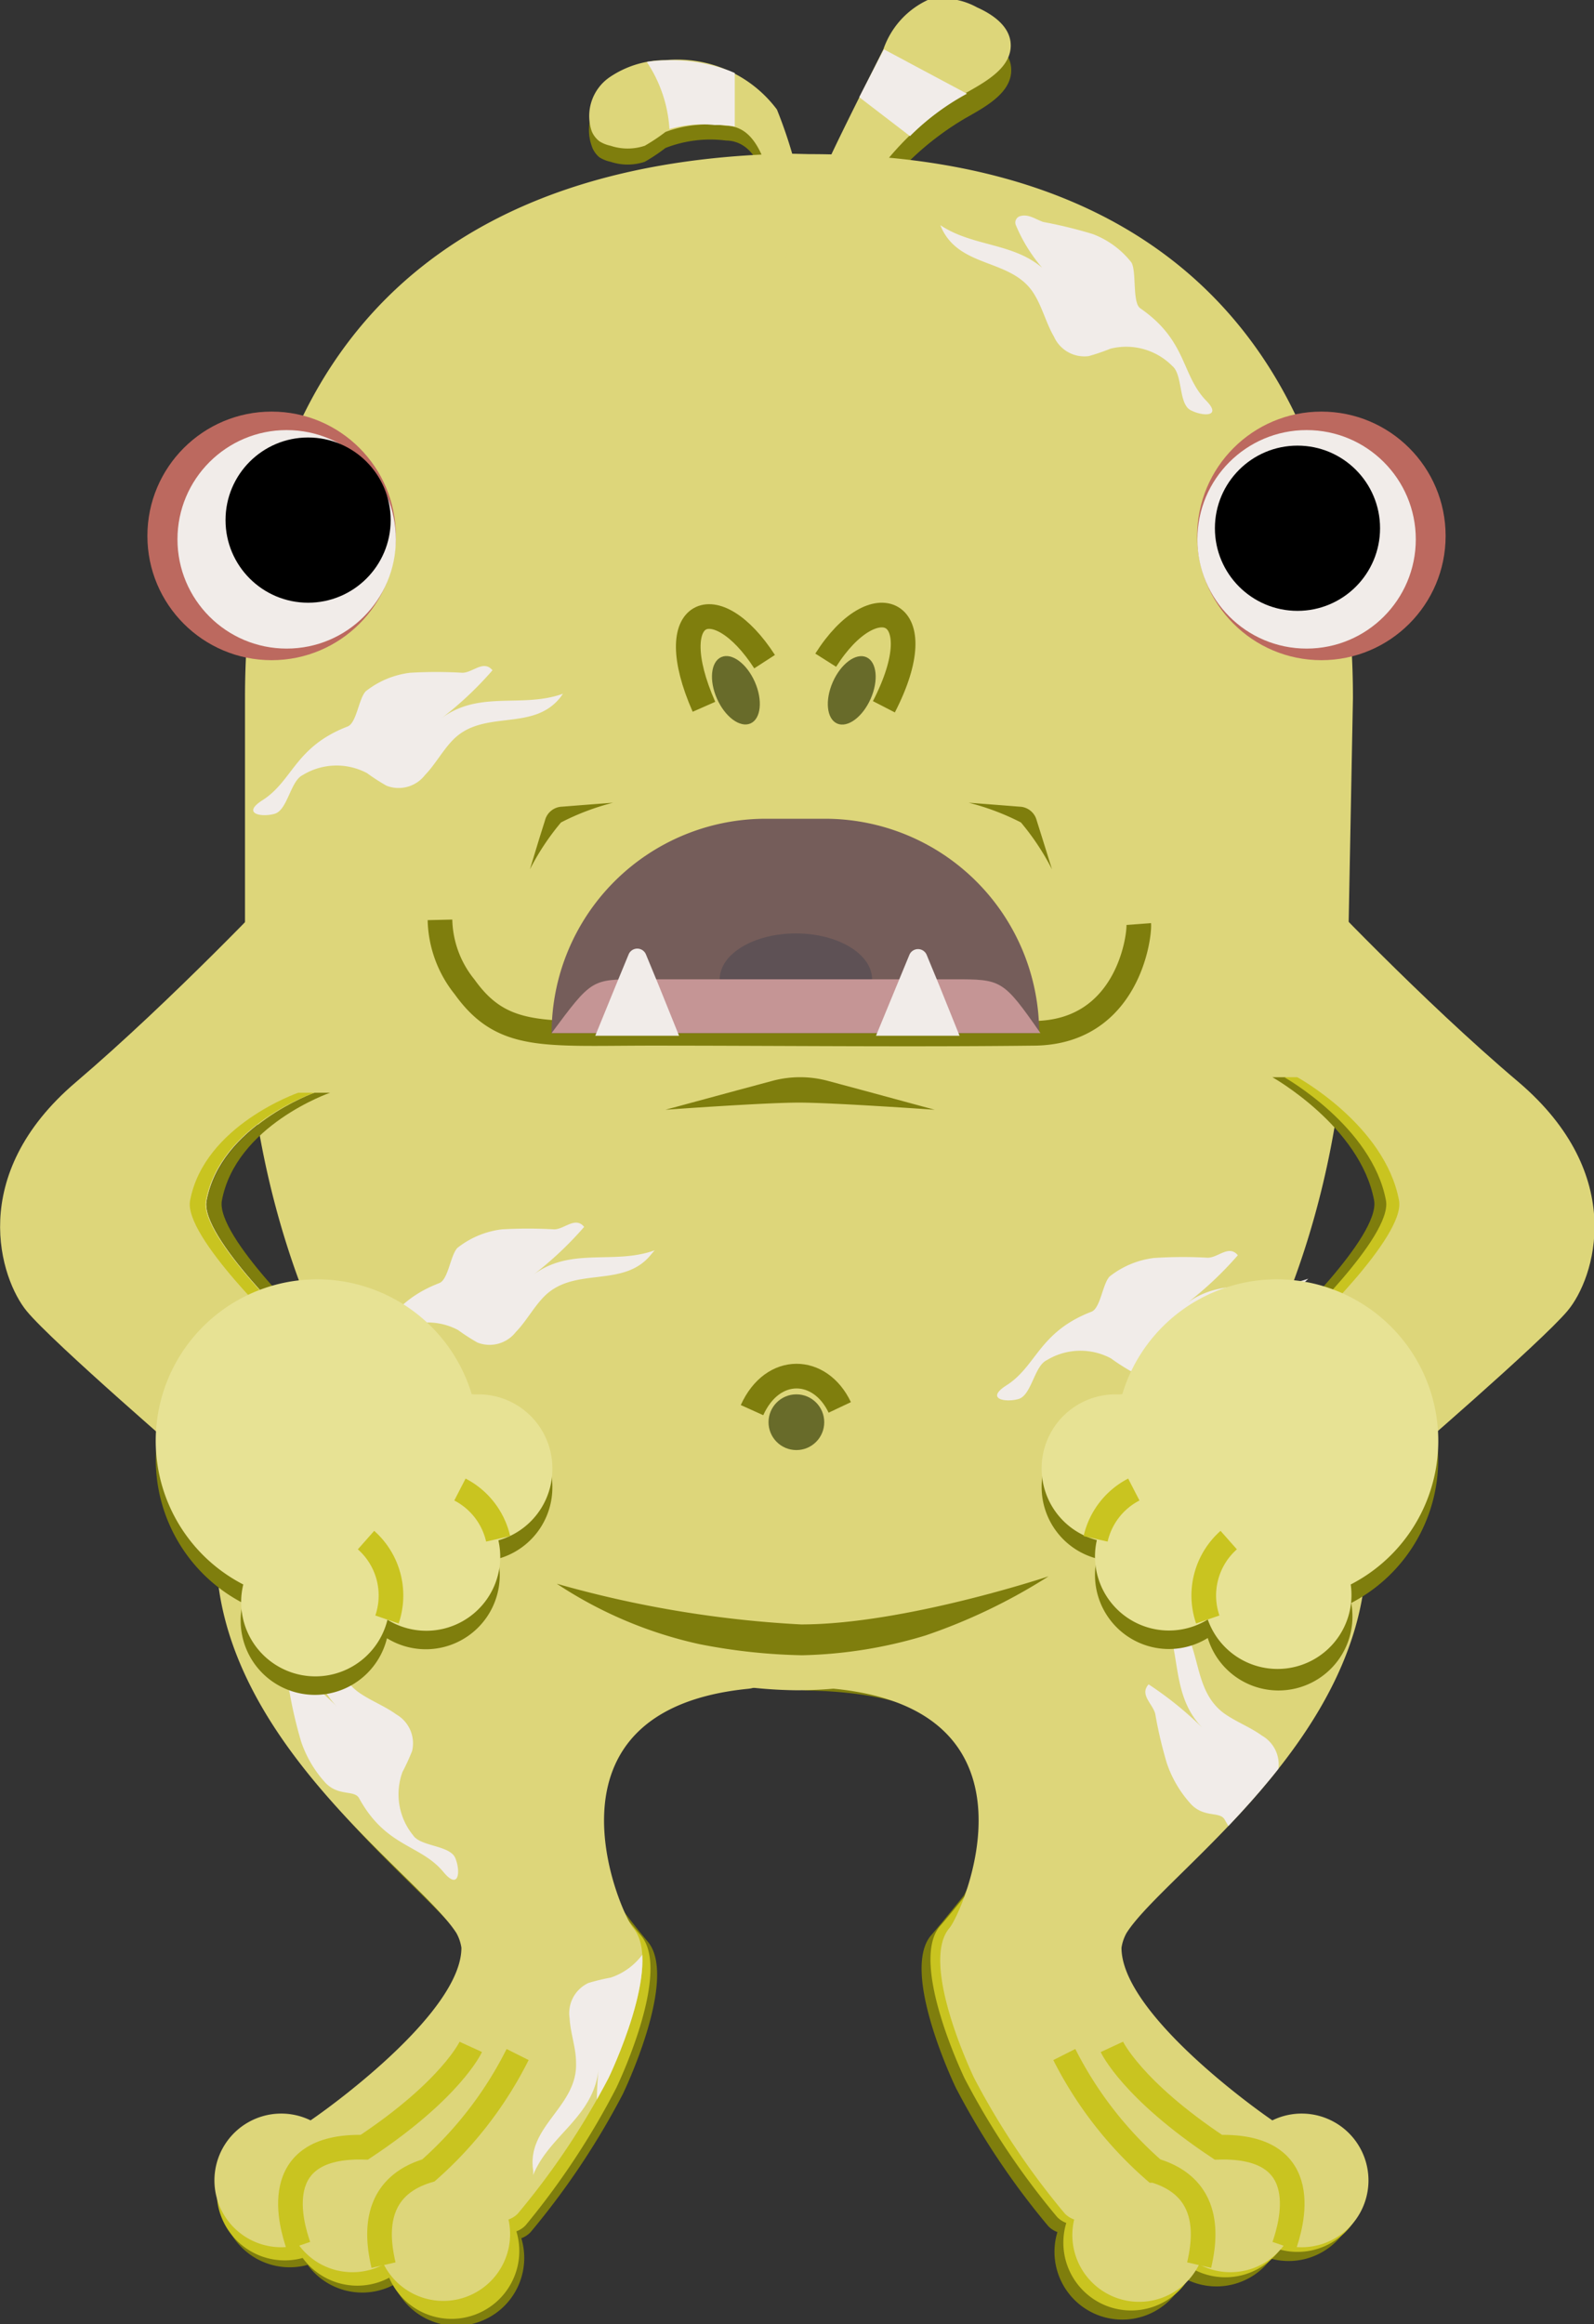 <svg xmlns="http://www.w3.org/2000/svg" xmlns:xlink="http://www.w3.org/1999/xlink" viewBox="0 0 64.67 94.25"><rect x="0" y="0" width="64.67" height="94.25" fill="#333333" stroke="none"/><defs><style>.cls-1,.cls-10,.cls-15,.cls-5{fill:none;}.cls-2{fill:#7f7e0d;}.cls-3{fill:#c9c420;}.cls-4{fill:#ddd67a;}.cls-5{stroke:#c9c420;}.cls-10,.cls-15,.cls-5{stroke-miterlimit:10;}.cls-6{fill:#f1ece9;}.cls-7{clip-path:url(#clip-path);}.cls-8{clip-path:url(#clip-path-2);}.cls-9{fill:#bc695f;}.cls-10{stroke:#7f7e0d;}.cls-11{fill:#686b2a;}.cls-12{fill:#755d5a;}.cls-13{fill:#5e5155;}.cls-14{fill:#c59595;}.cls-15{stroke:#755d5a;stroke-width:0.6px;}.cls-16{fill:#e7e294;}</style><clipPath id="clip-path"><path class="cls-1" d="M23.64,62.09h0C23.4,55.91,20.16,51,16.2,51S8.82,56.28,8.77,62.8C8.71,70.5,17,76,18.52,78.39a1.78,1.78,0,0,1,.2.59c0,2.52-4.95,6.2-6.12,7a2.71,2.71,0,1,0-.48,5.05,2.7,2.7,0,0,0,3.45.79A2.71,2.71,0,0,0,20.63,90a1,1,0,0,0,.37-.23,30.63,30.63,0,0,0,3.69-5.51s2.24-4.63,1-6.08c-.52-.6-4.16-8.82,4.66-9.7C33.1,68.2,23.64,62.09,23.64,62.09Z"/></clipPath><clipPath id="clip-path-2"><path class="cls-1" d="M40.58,62.09h0C40.82,55.91,44.05,51,48,51s7.38,5.28,7.43,11.8C55.51,70.5,47.2,76,45.7,78.39a1.78,1.78,0,0,0-.2.59c0,2.52,4.95,6.2,6.12,7a2.71,2.71,0,1,1,.48,5.05,2.7,2.7,0,0,1-3.45.79A2.71,2.71,0,0,1,43.58,90a1,1,0,0,1-.37-.23,30.63,30.63,0,0,1-3.69-5.51s-2.24-4.63-1-6.08c.52-.6,4.16-8.82-4.66-9.7C31.11,68.2,40.58,62.09,40.58,62.09Z"/></clipPath></defs><title>资源 1</title><g id="图层_2" data-name="图层 2"><g id="_3" data-name="3"><g id="YELLW"><path class="cls-2" d="M24.23,62.35h0c-.23-6.31-3.52-11.31-7.55-11.31s-7.52,5.38-7.57,12C9,70.9,17.49,76.48,19,78.94a1.81,1.81,0,0,1,.2.6c0,2.56-5,6.31-6.23,7.16a2.76,2.76,0,1,0-.49,5.14,2.75,2.75,0,0,0,3.51.8,2.75,2.75,0,0,0,5.16-1.88,1,1,0,0,0,.37-.24,31.18,31.18,0,0,0,3.75-5.61s2.28-4.71,1-6.19C25.75,78.11,25,77.1,25,77.1s-4.42-8,5.87-8.68C33.67,68.23,24.23,62.35,24.23,62.35Z"/><path class="cls-3" d="M24,62.1h0c-.23-6.31-3.52-11.31-7.55-11.31s-7.52,5.38-7.57,12c-.06,7.83,8.4,13.41,9.92,15.87a1.81,1.81,0,0,1,.2.6c0,2.56-5,6.31-6.23,7.16a2.76,2.76,0,1,0-.49,5.14,2.75,2.75,0,0,0,3.51.8,2.75,2.75,0,0,0,5.16-1.88,1,1,0,0,0,.37-.24A31.18,31.18,0,0,0,25,84.67s2.28-4.71,1-6.19c-.53-.61-1.33-1.62-1.33-1.62s-4.42-8,5.87-8.68C33.42,68,24,62.1,24,62.1Z"/><path class="cls-4" d="M23.64,62.09h0C23.4,55.91,20.16,51,16.2,51S8.82,56.28,8.77,62.8C8.71,70.5,17,76,18.52,78.39a1.78,1.78,0,0,1,.2.59c0,2.52-4.95,6.2-6.12,7a2.71,2.71,0,1,0-.48,5.05,2.7,2.7,0,0,0,3.45.79A2.71,2.71,0,0,0,20.63,90a1,1,0,0,0,.37-.23,30.63,30.63,0,0,0,3.69-5.51s2.24-4.63,1-6.08c-.52-.6-4.16-8.82,4.66-9.7C33.1,68.2,23.64,62.09,23.64,62.09Z"/><path class="cls-5" d="M15.56,91.85c-.23-1-.57-3.13,1.82-3.84A15.55,15.55,0,0,0,21,83.31"/><path class="cls-5" d="M12.11,91.07c-.27-.79-1.32-4.11,2.67-4C18.31,84.73,19.1,83,19.1,83"/><path class="cls-6" d="M12.2,64.51c1.57.91.88,3,2.32,4.09.48.35,1.08.57,1.56.92A1.35,1.35,0,0,1,16.72,71a8.35,8.35,0,0,1-.39.85,2.63,2.63,0,0,0,.43,2.57c.3.46,1.49.4,1.71.92s.16,1.33-.47.58c-.94-1.14-2.33-1-3.43-3-.19-.35-.81-.07-1.35-.61a4.71,4.71,0,0,1-1-1.68,17.35,17.35,0,0,1-.47-2c-.1-.41-.65-.78-.27-1.2a14.16,14.16,0,0,1,2.27,1.85c-1.44-1.38-.89-3.22-1.73-4.8Z"/><g class="cls-7"><path class="cls-6" d="M21.63,88c-.27-1.8,1.82-2.58,1.74-4.37,0-.59-.23-1.2-.26-1.79a1.35,1.35,0,0,1,.76-1.43,8.35,8.35,0,0,1,.91-.22,2.63,2.63,0,0,0,1.74-1.95c.17-.53-.62-1.42-.35-1.91s.94-1,.74,0c-.3,1.45.67,2.45-.22,4.57-.15.37.45.68.36,1.43a4.71,4.71,0,0,1-.7,1.82,17.35,17.35,0,0,1-1.29,1.63c-.26.34-.2,1-.77,1a14.16,14.16,0,0,1,0-2.93c-.18,2-2,2.71-2.66,4.35Q21.64,88.06,21.63,88Z"/></g><path class="cls-2" d="M39.82,62.1h0c.23-6.31,3.52-11.31,7.55-11.31s7.52,5.38,7.57,12C55,70.65,46.56,76.23,45,78.69a1.81,1.81,0,0,0-.2.6c0,2.56,5,6.31,6.23,7.16.36-.18,4,1,4,2.48a2.75,2.75,0,0,1-3.46,2.66,2.75,2.75,0,0,1-3.51.8,2.75,2.75,0,0,1-5.16-1.88,1,1,0,0,1-.37-.24,31.18,31.18,0,0,1-3.75-5.61s-2.28-4.71-1-6.19c.53-.61,1.33-1.62,1.33-1.62s4.56-8.09-6.31-8.3C29.94,68.5,39.82,62.1,39.82,62.1Z"/><path class="cls-3" d="M40.16,61.76h0c.23-6.31,3.52-11.31,7.55-11.31s7.52,5.38,7.57,12c.06,7.83-8.4,13.41-9.92,15.87a1.81,1.81,0,0,0-.2.6c0,2.56,5,6.31,6.23,7.16.36-.18,4,1,4,2.48a2.75,2.75,0,0,1-3.46,2.66,2.75,2.75,0,0,1-3.51.8,2.75,2.75,0,0,1-5.16-1.88,1,1,0,0,1-.37-.24,31.18,31.18,0,0,1-3.75-5.61s-2.28-4.71-1-6.19c.53-.61,1.33-1.62,1.33-1.62s4.56-8.09-6.31-8.3C30.28,68.16,40.16,61.76,40.16,61.76Z"/><path class="cls-4" d="M40.58,62.09h0C40.82,55.91,44.05,51,48,51s7.38,5.28,7.43,11.8C55.51,70.5,47.2,76,45.7,78.39a1.78,1.78,0,0,0-.2.59c0,2.52,4.95,6.2,6.12,7a2.71,2.71,0,1,1,.48,5.05,2.7,2.7,0,0,1-3.45.79A2.71,2.71,0,0,1,43.58,90a1,1,0,0,1-.37-.23,30.63,30.63,0,0,1-3.69-5.51s-2.24-4.63-1-6.08c.52-.6,4.16-8.82-4.66-9.7C31.11,68.2,40.58,62.09,40.58,62.09Z"/><g class="cls-8"><path class="cls-6" d="M47.32,65.37c1.57.91.88,3,2.32,4.09.48.35,1.08.57,1.56.92a1.35,1.35,0,0,1,.64,1.49,8.35,8.35,0,0,1-.39.85,2.63,2.63,0,0,0,.43,2.57c.3.46,1.49.4,1.71.92s.16,1.33-.47.58c-.94-1.14-2.33-1-3.43-3-.19-.35-.81-.07-1.35-.61a4.71,4.71,0,0,1-1-1.68,17.35,17.35,0,0,1-.47-2c-.1-.41-.65-.78-.27-1.2a14.16,14.16,0,0,1,2.27,1.85c-1.44-1.38-.89-3.22-1.73-4.8Z"/></g><path class="cls-5" d="M48.65,91.85c.23-1,.57-3.13-1.82-3.84a15.55,15.55,0,0,1-3.65-4.7"/><path class="cls-5" d="M52.1,91.07c.27-.79,1.32-4.11-2.67-4C45.91,84.73,45.11,83,45.11,83"/><path class="cls-2" d="M35.86,3a3.44,3.44,0,0,1,1.8-2,2.89,2.89,0,0,1,2,.3c.63.28,1.29.74,1.36,1.42.1,1-1,1.59-1.85,2.07a11.85,11.85,0,0,0-3.83,3.6c-.62.88-1.59,4-2.8,4-1.61-.07.21-2.94.55-3.7C33.92,6.77,34.89,4.88,35.86,3Z"/><path class="cls-2" d="M30,5.82a1.28,1.28,0,0,0-.54-.12A5,5,0,0,0,27,6a7.66,7.66,0,0,1-.84.56,2.19,2.19,0,0,1-1.39,0,1.36,1.36,0,0,1-.45-.18A1,1,0,0,1,24,5.9a1.91,1.91,0,0,1,.71-2.19A4,4,0,0,1,27,3a5.05,5.05,0,0,1,4.52,2A18.84,18.84,0,0,1,32.76,9.9c-.27,1-.89.31-1,0C31.39,9.14,31.27,6.41,30,5.82Z"/><path class="cls-4" d="M32,6.23C16.06,6.56,9.94,16.11,9.94,28.3v11c0,10.55,4.28,19.8,10.69,24.94a18.57,18.57,0,0,0,11.68,4.3c12.35,0,22.37-13.09,22.37-29.23l.21-11c0-12.18-6.07-22.06-22.06-22.06Z"/><path class="cls-4" d="M35.84,2a3.44,3.44,0,0,1,1.8-2,2.89,2.89,0,0,1,2,.3c.63.28,1.29.74,1.36,1.42.1,1-1,1.59-1.85,2.07a11.85,11.85,0,0,0-3.83,3.6c-.62.88-1.59,4-2.8,4-1.61-.07.21-2.94.55-3.7C33.91,5.81,34.88,3.92,35.84,2Z"/><path class="cls-4" d="M30,5.22a1.28,1.28,0,0,0-.54-.12A5,5,0,0,0,27,5.35a7.66,7.66,0,0,1-.84.56,2.19,2.19,0,0,1-1.39,0,1.36,1.36,0,0,1-.45-.18,1,1,0,0,1-.31-.4,1.91,1.91,0,0,1,.71-2.19A4,4,0,0,1,27,2.44a5.05,5.05,0,0,1,4.52,2A18.84,18.84,0,0,1,32.76,9.3c-.27,1-.89.31-1,0C31.39,8.54,31.27,5.8,30,5.22Z"/><path class="cls-6" d="M22.74,28.27c-1.12,1.43-3.13.46-4.37,1.74-.41.42-.72,1-1.13,1.42a1.35,1.35,0,0,1-1.56.43,8.35,8.35,0,0,1-.79-.51,2.63,2.63,0,0,0-2.61.08c-.5.24-.61,1.42-1.14,1.57s-1.34,0-.51-.54c1.25-.78,1.32-2.17,3.47-3,.37-.14.45-1.13.74-1.43a3.6,3.6,0,0,1,1.8-.75,18.32,18.32,0,0,1,2.12,0c.42,0,.86-.54,1.22-.1a14.16,14.16,0,0,1-2.14,2c1.56-1.23,3.31-.44,5-1.05Z"/><path class="cls-6" d="M26.43,50.85c-1.12,1.43-3.13.46-4.37,1.74-.41.42-.72,1-1.13,1.42a1.35,1.35,0,0,1-1.56.43,8.35,8.35,0,0,1-.79-.51A2.63,2.63,0,0,0,16,54c-.5.24-.61,1.42-1.14,1.57s-1.34,0-.51-.54c1.25-.78,1.32-2.17,3.47-3,.37-.14.45-1.13.74-1.43a3.6,3.6,0,0,1,1.8-.75,18.32,18.32,0,0,1,2.12,0c.42,0,.86-.54,1.22-.1a14.16,14.16,0,0,1-2.14,2c1.56-1.23,3.31-.44,5-1.05Z"/><path class="cls-6" d="M38.21,9.27C39,10.93,41.14,10.46,42,12c.3.51.46,1.14.76,1.65a1.35,1.35,0,0,0,1.41.79,8.35,8.35,0,0,0,.88-.3,2.63,2.63,0,0,1,2.51.7c.43.35.25,1.53.74,1.79s1.31.29.62-.4c-1-1.05-.76-2.42-2.66-3.73-.33-.23-.14-1.5-.36-1.86a3.6,3.6,0,0,0-1.57-1.15A18.32,18.32,0,0,0,42.32,9c-.33-.12-.61-.34-.95-.23a.27.27,0,0,0-.16.35,6.52,6.52,0,0,0,1.53,2.22c-1.22-1.57-3.11-1.22-4.59-2.21Z"/><path class="cls-6" d="M35.86,2l-1,1.94,2.06,1.58a10,10,0,0,1,2.31-1.72"/><path class="cls-6" d="M26.24,2.51a5.5,5.5,0,0,1,.92,2.72A4.89,4.89,0,0,1,29,5.07a4,4,0,0,1,.81.06c0-.79,0-2.17,0-2.17l-.19-.08A6.83,6.83,0,0,0,26.24,2.51Z"/><path class="cls-6" d="M52.92,52c-1.12,1.43-3.13.46-4.37,1.74-.41.42-.72,1-1.13,1.42a1.35,1.35,0,0,1-1.56.43,8.35,8.35,0,0,1-.79-.51,2.63,2.63,0,0,0-2.61.08c-.5.24-.61,1.42-1.14,1.57s-1.34,0-.51-.54c1.25-.78,1.32-2.17,3.47-3,.37-.14.45-1.13.74-1.43a3.6,3.6,0,0,1,1.8-.75A18.32,18.32,0,0,1,49,51c.42,0,.86-.54,1.22-.1a14.16,14.16,0,0,1-2.14,2c1.56-1.23,3.31-.44,5-1.05Z"/><circle class="cls-9" cx="11.02" cy="21.73" r="5.04"/><path class="cls-10" d="M17.85,37.3a4.48,4.48,0,0,0,1,2.72c1.54,2.15,3.2,1.88,7.6,1.88,5.14,0,10.4.06,15.54,0,3.75-.06,4.25-3.9,4.21-4.43"/><ellipse class="cls-11" cx="29.86" cy="27.99" rx="0.84" ry="1.47" transform="translate(-8.76 14.43) rotate(-23.8)"/><ellipse class="cls-11" cx="34.56" cy="27.99" rx="1.47" ry="0.84" transform="translate(-5 48.32) rotate(-66.2)"/><path class="cls-10" d="M28.56,28.66c-1.76-4,.48-4.89,2.46-1.83"/><circle class="cls-6" cx="11.63" cy="21.87" r="4.43"/><path class="cls-10" d="M35.86,28.66c2.06-4-.39-5-2.36-1.89"/><circle cx="12.5" cy="21.09" r="3.35"/><path class="cls-12" d="M31.08,33.2h2.39a8.69,8.69,0,0,1,8.69,8.69v0a0,0,0,0,1,0,0H22.38a0,0,0,0,1,0,0v0a8.69,8.69,0,0,1,8.69-8.69Z"/><ellipse class="cls-13" cx="32.29" cy="39.71" rx="3.09" ry="1.86"/><path class="cls-14" d="M42.21,41.89H22.38C24,39.71,24,39.71,25.9,39.71H38.69c1.94,0,2,0,3.52,2.18Z"/><path class="cls-6" d="M25.85,42h-1.7L25,39.92l.5-1.21a.38.38,0,0,1,.71,0l.5,1.21L27.55,42Z"/><path class="cls-6" d="M37.24,42h-1.7l.85-2.06.5-1.21a.38.38,0,0,1,.71,0l.5,1.21L38.93,42Z"/><path class="cls-2" d="M32.42,44.71C31,44.71,27,45,27,45l2.73-.74,1.6-.43a4.34,4.34,0,0,1,2.26,0l1.6.43,2.73.74S33.78,44.71,32.42,44.71Z"/><path class="cls-2" d="M22.76,33.35a10.14,10.14,0,0,0-1.26,1.9L21.88,34l.23-.73a.74.74,0,0,1,.7-.56l.76-.06,1.3-.1A10,10,0,0,0,22.76,33.35Z"/><path class="cls-2" d="M41.42,33.35a10.14,10.14,0,0,1,1.26,1.9L42.29,34l-.23-.73a.74.74,0,0,0-.7-.56l-.76-.06-1.3-.1A10,10,0,0,1,41.42,33.35Z"/><circle class="cls-9" cx="53.61" cy="21.73" r="5.04"/><circle class="cls-6" cx="53.01" cy="21.87" r="4.43"/><circle cx="52.64" cy="21.42" r="3.35"/><path class="cls-15" d="M30.41,68"/><path class="cls-15" d="M24.48,74"/><path class="cls-2" d="M56.84,49.09a3.43,3.43,0,0,1-.6.91l.59-.42.34-.25a.23.23,0,0,0,0-.39l-.29-.31-.5-.53A3.39,3.39,0,0,1,56.84,49.09Z"/><path class="cls-2" d="M32.5,65.87a44.72,44.72,0,0,1-9.91-1.65,17.08,17.08,0,0,0,5.79,2.45,23.63,23.63,0,0,0,4.16.45,18.55,18.55,0,0,0,5-.8,23.1,23.1,0,0,0,5-2.4S36.69,65.87,32.5,65.87Z"/><circle class="cls-11" cx="32.31" cy="57.67" r="1.13"/><path class="cls-10" d="M34.07,57.07c-.79-1.67-2.72-1.75-3.56.11"/><path class="cls-2" d="M22.41,60.29a3,3,0,0,0-3-3h-.27A6.55,6.55,0,1,0,9.85,65a3,3,0,0,0,5.85,1.43,3,3,0,0,0,4.5-3.22A3,3,0,0,0,22.41,60.29Z"/><path class="cls-4" d="M8.39,48.69c.57-3.06,4.39-4.37,4.39-4.37L11.29,36S7,40.54,3.08,43.88c-4.47,3.8-3.05,8-2,9.28S7.89,59.4,7.89,59.4L12.2,54S8.12,50.15,8.39,48.69Z"/><path class="cls-2" d="M9,48.69c.57-3.06,4.39-4.38,4.39-4.38h-.63S9,45.64,8.39,48.69C8.12,50.15,12.2,54,12.2,54l-4,5.06.38.32L12.83,54S8.76,50.15,9,48.69Z"/><path class="cls-3" d="M8.35,48.69c.57-3.06,4.39-4.38,4.39-4.38H12.1s-3.82,1.32-4.39,4.38C7.45,50.15,11.52,54,11.52,54l-4,5.06.38.32L12.16,54S8.08,50.15,8.35,48.69Z"/><path class="cls-16" d="M22.41,59.54a3,3,0,0,0-3-3h-.27a6.55,6.55,0,1,0-9.27,7.71,3,3,0,0,0,5.85,1.43,3,3,0,0,0,4.5-3.22A3,3,0,0,0,22.41,59.54Z"/><path class="cls-16" d="M18.47,56.65a3.3,3.3,0,0,1,.77-.13"/><path class="cls-5" d="M18.66,60.4a3,3,0,0,1,1.55,2"/><path class="cls-16" d="M10.6,62.67a3.25,3.25,0,0,0-.75,1.56"/><path class="cls-5" d="M15.7,65.67a3,3,0,0,0-.85-3.22"/><path class="cls-2" d="M42.26,60.29a3,3,0,0,1,3-3h.27A6.55,6.55,0,1,1,54.82,65,3,3,0,0,1,49,66.42a3,3,0,0,1-4.5-3.22A3,3,0,0,1,42.26,60.29Z"/><path class="cls-4" d="M52.47,54l4.31,5.38s5.73-4.93,6.82-6.23,2.47-5.48-2-9.28C57.66,40.54,53.38,36,53.38,36l-1.24,7.7s3.57,2,4.13,5C56.55,50.15,52.47,54,52.47,54Z"/><path class="cls-2" d="M52.47,54s4.08-3.86,3.81-5.32c-.57-3.06-4.13-5-4.13-5h-.53s3.57,2,4.13,5C56,50.15,51.94,54,51.94,54l4.31,5.38.31-.27Z"/><path class="cls-3" d="M52.95,54s4.08-3.86,3.81-5.32c-.57-3.06-4.13-5-4.13-5h-.53s3.57,2,4.13,5C56.5,50.15,52.42,54,52.42,54l4.31,5.38.31-.27Z"/><path class="cls-16" d="M42.26,59.54a3,3,0,0,1,3-3h.27a6.55,6.55,0,1,1,9.27,7.71A3,3,0,0,1,49,65.67a3,3,0,0,1-4.5-3.22A3,3,0,0,1,42.26,59.54Z"/><path class="cls-16" d="M46.2,56.65a3.3,3.3,0,0,0-.77-.13"/><path class="cls-5" d="M46,60.4a3,3,0,0,0-1.55,2"/><path class="cls-16" d="M54.08,62.67a3.25,3.25,0,0,1,.75,1.56"/><path class="cls-5" d="M49,65.67a3,3,0,0,1,.85-3.22"/></g></g></g></svg>